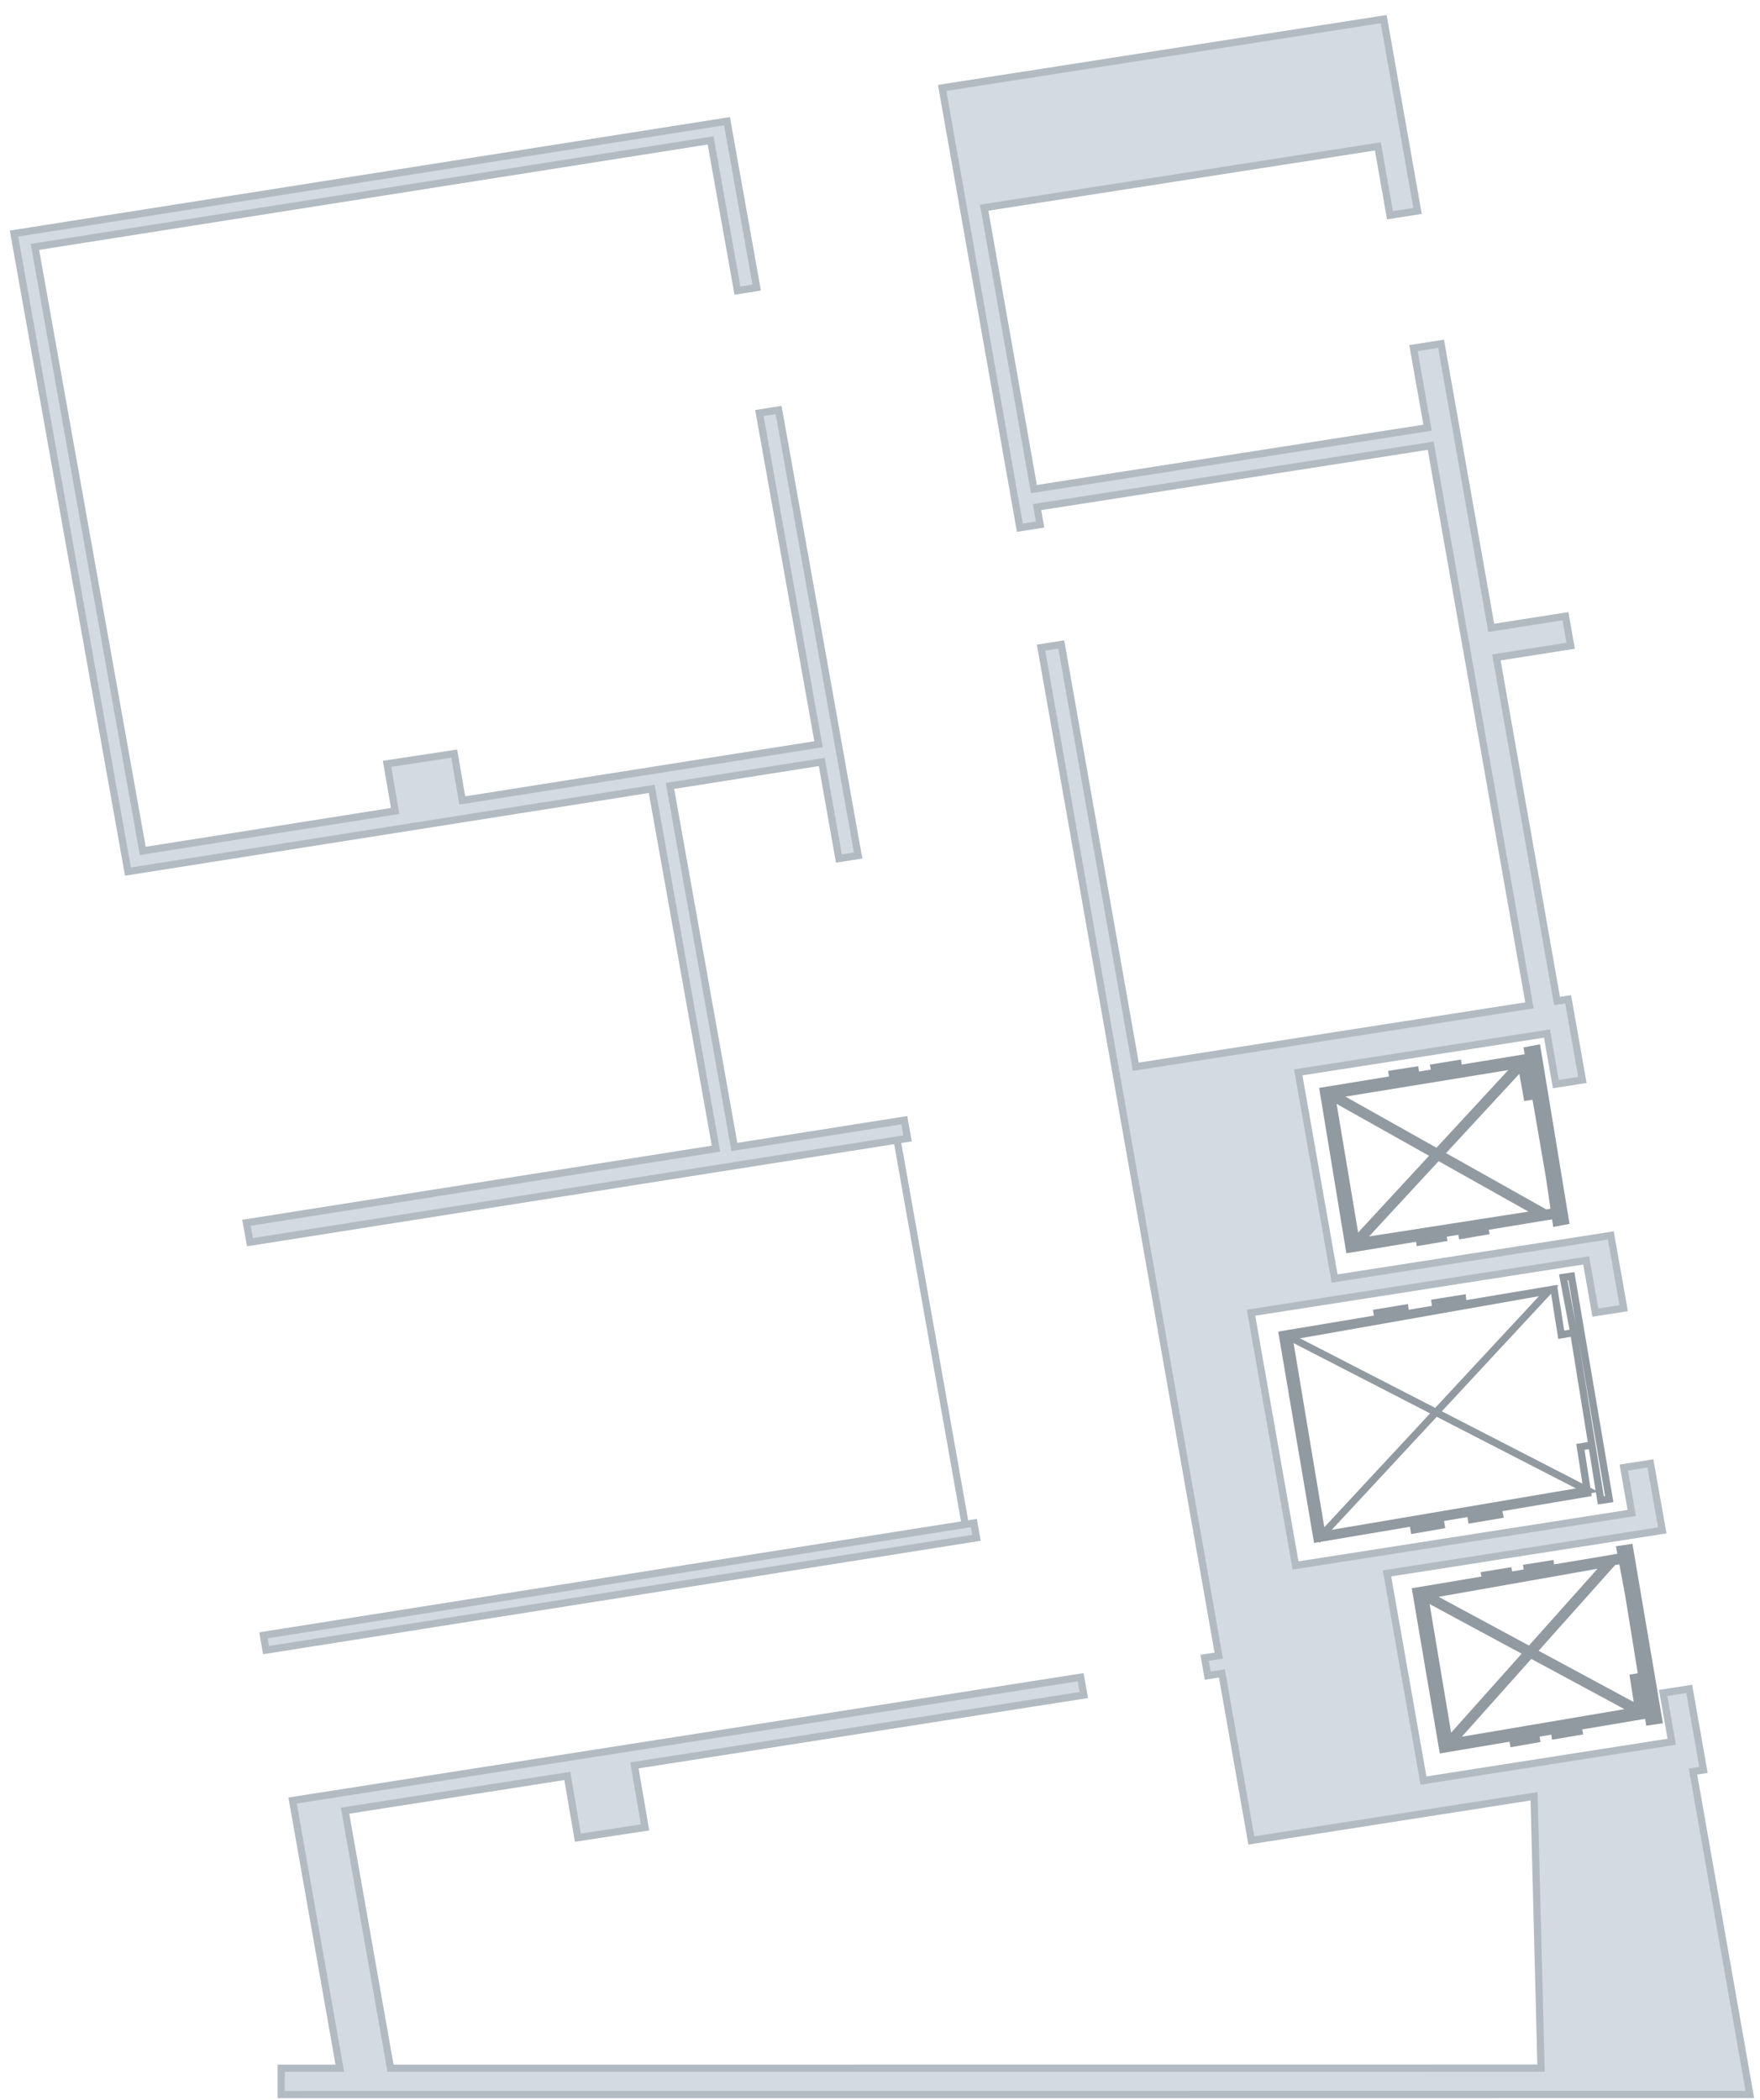 <svg
    viewBox="0 0 114 136"
    fill="none"
    xmlns="http://www.w3.org/2000/svg"
>
    <g id="plan-group" fill="transparent">
        <path
            fill-rule="evenodd"
            clip-rule="evenodd"
            d="M62.291 98.75L57.878 73.861L58.338 73.78L62.751 98.668L62.291 98.75Z"
            fill="#B2BAC2"
        />
        <path
            d="M99.367 116.312L81.052 119.174L79.146 108.357L78.229 108.501L78.025 107.346L78.942 107.202L67.431 41.935L68.744 41.732L73.57 69.074L99.068 65.1L92.671 28.863L67.173 32.837L67.371 33.968L66.058 34.172L61.028 5.692L89.626 1.239L91.819 13.659L90.033 13.94L89.248 9.481L63.75 13.449L66.969 31.67L92.467 27.695L91.556 22.541L93.343 22.26L96.592 40.654L101.4 39.9L101.736 41.815L96.928 42.569L100.855 64.818L101.574 64.704L102.497 69.93L100.777 70.2L100.201 66.925L84.091 69.439L86.448 82.787L104.338 79.998L105.171 84.708L103.336 84.996L102.743 81.614L81.034 85.001L83.918 101.367L105.693 97.967L105.177 95.028L106.903 94.758L107.671 99.098L89.841 101.881L92.203 115.295L108.283 112.781L107.725 109.62L109.416 109.357L110.339 114.606L109.662 114.714L113.343 135.622L18.216 135.628V133.923H22.011L18.953 116.588L69.997 108.603L70.201 109.758L41.094 114.313L41.783 118.33L37.43 118.994L36.747 114.996L22.352 117.246L25.296 133.923L99.817 133.917L99.367 116.312Z"
            fill="#D3DAE1"
        />
        <path
            fill-rule="evenodd"
            clip-rule="evenodd"
            d="M89.815 0.972L92.091 13.852L89.842 14.206L89.057 9.746L64.02 13.643L67.159 31.403L92.195 27.5L91.284 22.347L93.532 21.993L96.782 40.388L101.59 39.633L102.006 42.008L97.199 42.763L101.044 64.551L101.763 64.437L102.768 70.124L100.586 70.465L100.01 67.19L84.362 69.632L86.637 82.52L104.527 79.731L105.442 84.902L103.145 85.262L102.552 81.879L81.305 85.196L84.107 101.1L105.421 97.772L104.906 94.833L107.093 94.492L107.942 99.291L90.112 102.075L92.393 115.028L108.011 112.586L107.453 109.426L109.605 109.091L110.609 114.8L109.932 114.908L113.62 135.855L17.981 135.861V133.688H21.731L18.681 116.393L70.187 108.337L70.472 109.952L41.363 114.507L42.053 118.524L37.238 119.259L36.555 115.262L22.623 117.44L25.491 133.688L99.577 133.682L99.14 116.584L80.861 119.439L78.955 108.623L78.038 108.767L77.753 107.152L78.67 107.008L67.159 41.741L68.933 41.465L73.76 68.807L98.796 64.905L92.48 29.128L67.443 33.03L67.641 34.162L65.868 34.437L60.756 5.498L89.815 0.972ZM61.298 5.885L66.248 33.905L67.099 33.773L66.902 32.642L92.861 28.596L99.338 65.293L73.379 69.339L68.553 41.997L67.702 42.129L79.212 107.396L78.295 107.54L78.418 108.235L79.335 108.091L81.242 118.907L99.594 116.04L100.056 134.15L25.1 134.156L22.08 117.052L36.938 114.729L37.622 118.728L41.512 118.134L40.823 114.119L69.929 109.564L69.806 108.869L19.223 116.781L22.289 134.156H18.449V135.394L113.064 135.389L109.39 114.521L110.067 114.413L109.225 109.623L107.996 109.814L108.554 112.975L92.013 115.561L89.569 101.687L107.399 98.903L106.713 95.024L105.448 95.221L105.963 98.16L83.727 101.632L80.763 84.807L102.932 81.347L103.526 84.729L104.899 84.514L104.147 80.263L86.257 83.053L83.819 69.245L100.391 66.659L100.966 69.932L102.225 69.736L101.383 64.97L100.664 65.084L96.656 42.375L101.464 41.621L101.209 40.166L96.401 40.92L93.152 22.526L91.826 22.735L92.738 27.889L66.779 31.935L63.478 13.255L89.438 9.215L90.223 13.673L91.547 13.465L89.435 1.504L61.298 5.885Z"
            fill="#B2BAC2"
        />
        <path
            d="M17.233 106.849L17.064 105.891L17.622 105.801L62.52 98.708L63.084 98.618L63.252 99.576L17.233 106.849Z"
            fill="#D3DAE1"
        />
        <path
            fill-rule="evenodd"
            clip-rule="evenodd"
            d="M63.274 98.352L63.523 99.77L17.041 107.115L16.793 105.699L17.584 105.571L62.483 98.478L63.274 98.352ZM62.893 98.886L62.556 98.939L17.659 106.032L17.334 106.084L17.422 106.583L62.98 99.383L62.893 98.886Z"
            fill="#B2BAC2"
        />
        <path
            d="M25.596 52.511L25.069 49.459L29.421 48.8L29.942 51.829L53.018 48.19L49.187 26.743L50.434 26.546L55.584 55.397L54.337 55.594L53.228 49.339L43.395 50.889L47.569 74.269L58.575 72.533L58.785 73.712L58.102 73.82L16.189 80.435L16.069 79.77L15.961 79.178L46.375 74.377L42.214 51.08L9.456 56.252L8.851 56.348L8.287 56.438L0.907 15.125L2.076 14.939L47.089 7.847L47.275 8.894L49.013 18.62L47.767 18.818L46.027 9.092L2.262 15.987L9.246 55.097L25.596 52.511Z"
            fill="#D3DAE1"
        />
        <path
            fill-rule="evenodd"
            clip-rule="evenodd"
            d="M47.279 7.581L47.505 8.853L49.285 18.814L47.577 19.085L45.838 9.358L2.534 16.181L9.436 54.831L25.325 52.318L24.798 49.263L29.612 48.535L30.133 51.563L52.746 47.997L48.916 26.55L50.624 26.28L55.856 55.59L54.148 55.86L53.038 49.605L43.668 51.083L47.758 74.003L58.765 72.267L59.057 73.906L16 80.701L15.84 79.812L15.689 78.984L46.104 74.184L42.025 51.348L9.493 56.484L8.098 56.705L0.636 14.932L2.04 14.709L47.279 7.581ZM2.112 15.171L1.179 15.318L8.477 56.172L9.42 56.022L42.404 50.814L46.648 74.571L16.234 79.371L16.299 79.728L16.378 80.169L58.066 73.59L58.514 73.519L58.386 72.8L47.379 74.536L43.124 50.696L53.418 49.073L54.527 55.328L55.312 55.203L50.245 26.812L49.459 26.937L53.29 48.384L29.752 52.096L29.23 49.065L25.339 49.654L25.866 52.705L9.057 55.364L1.99 15.794L46.217 8.826L47.956 18.552L48.742 18.427L47.045 8.935L46.899 8.113L2.112 15.171Z"
            fill="#B2BAC2"
        />
        <path
            fill-rule="evenodd"
            clip-rule="evenodd"
            d="M104.504 97.267L101.976 82.371L100.982 82.517L101.664 86.102L101.32 86.159L100.873 83.334L100.972 83.228L100.86 83.248L100.852 83.201L94.977 84.186L94.936 83.803L92.694 84.16L92.749 84.558L91.246 84.81L91.196 84.441L88.93 84.813L88.994 85.188L82.793 86.225L85.115 99.909L85.459 99.852L85.469 99.914L85.539 99.838L91.326 98.861L91.407 99.335L93.612 98.949L93.533 98.489L95.056 98.231L95.112 98.663L97.403 98.276L97.314 97.85L103.099 96.874L103.069 96.684L103.37 96.633L103.496 97.416L104.504 97.267ZM103.35 96.507L103.015 96.335L102.633 93.882L102.919 93.834L103.35 96.507ZM102.844 93.373L102.101 93.499L102.501 96.071L93.393 91.385L100.469 83.769L100.932 86.697L101.742 86.562L102.844 93.373ZM102.102 85.907L101.532 82.909L101.592 82.9L102.102 85.907ZM102.241 86.721L103.964 96.875L103.884 96.887L103.365 93.671L102.241 86.721ZM99.682 83.93L92.961 91.163L84.205 86.66L99.682 83.93ZM83.789 86.97L92.631 91.519L85.78 98.891L83.789 86.97ZM86.264 99.058L93.063 91.74L102.078 96.378L86.264 99.058Z"
            fill="#9199A1"
        />
        <path
            fill-rule="evenodd"
            clip-rule="evenodd"
            d="M107.709 111.584L105.737 99.966L104.668 100.123L104.761 100.611L104.689 100.625L100.658 101.299L100.627 101.011L98.649 101.325L98.691 101.628L97.939 101.754L97.901 101.476L95.907 101.802L95.955 102.086L91.443 102.842L93.259 113.541L97.779 112.778L97.839 113.139L99.783 112.798L99.724 112.451L100.485 112.322L100.529 112.649L102.548 112.308L102.48 111.985L106.56 111.297L106.632 111.742L107.709 111.584ZM104.616 101.34L104.89 101.294L105.264 103.296L106.084 108.348L105.544 108.439L105.821 110.211L99.66 106.889L104.616 101.34ZM105.221 110.672L94.686 112.457L99.187 107.418L105.221 110.672ZM93.186 103.398L103.476 101.58L99.035 106.552L93.186 103.398ZM98.562 107.081L93.993 112.196L92.6 103.866L98.562 107.081Z"
            fill="#9199A1"
        />
        <path
            fill-rule="evenodd"
            clip-rule="evenodd"
            d="M99.751 67.623L101.664 79.249L100.602 79.447L100.532 78.956L100.459 78.966L96.426 79.632L96.491 79.914L94.517 80.256L94.459 79.956L93.706 80.08L93.761 80.356L91.768 80.692L91.722 80.408L87.208 81.153L85.446 70.444L89.969 69.704L89.91 69.343L91.859 69.037L91.916 69.385L92.678 69.261L92.612 68.937L94.634 68.607L94.675 68.933L98.758 68.265L98.681 67.821L99.751 67.623ZM97.695 69.289L87.148 71.008L93.044 74.319L97.695 69.289ZM88.675 80.063L99 78.454L93.183 75.188L88.675 80.063ZM100.158 78.312L100.431 78.267L100.134 76.252L99.266 71.208L98.727 71.297L98.412 69.531L93.664 74.667L100.158 78.312ZM92.563 74.84L86.577 71.479L87.969 79.809L92.563 74.84Z"
            fill="#9199A1"
        />
    </g>
</svg>
